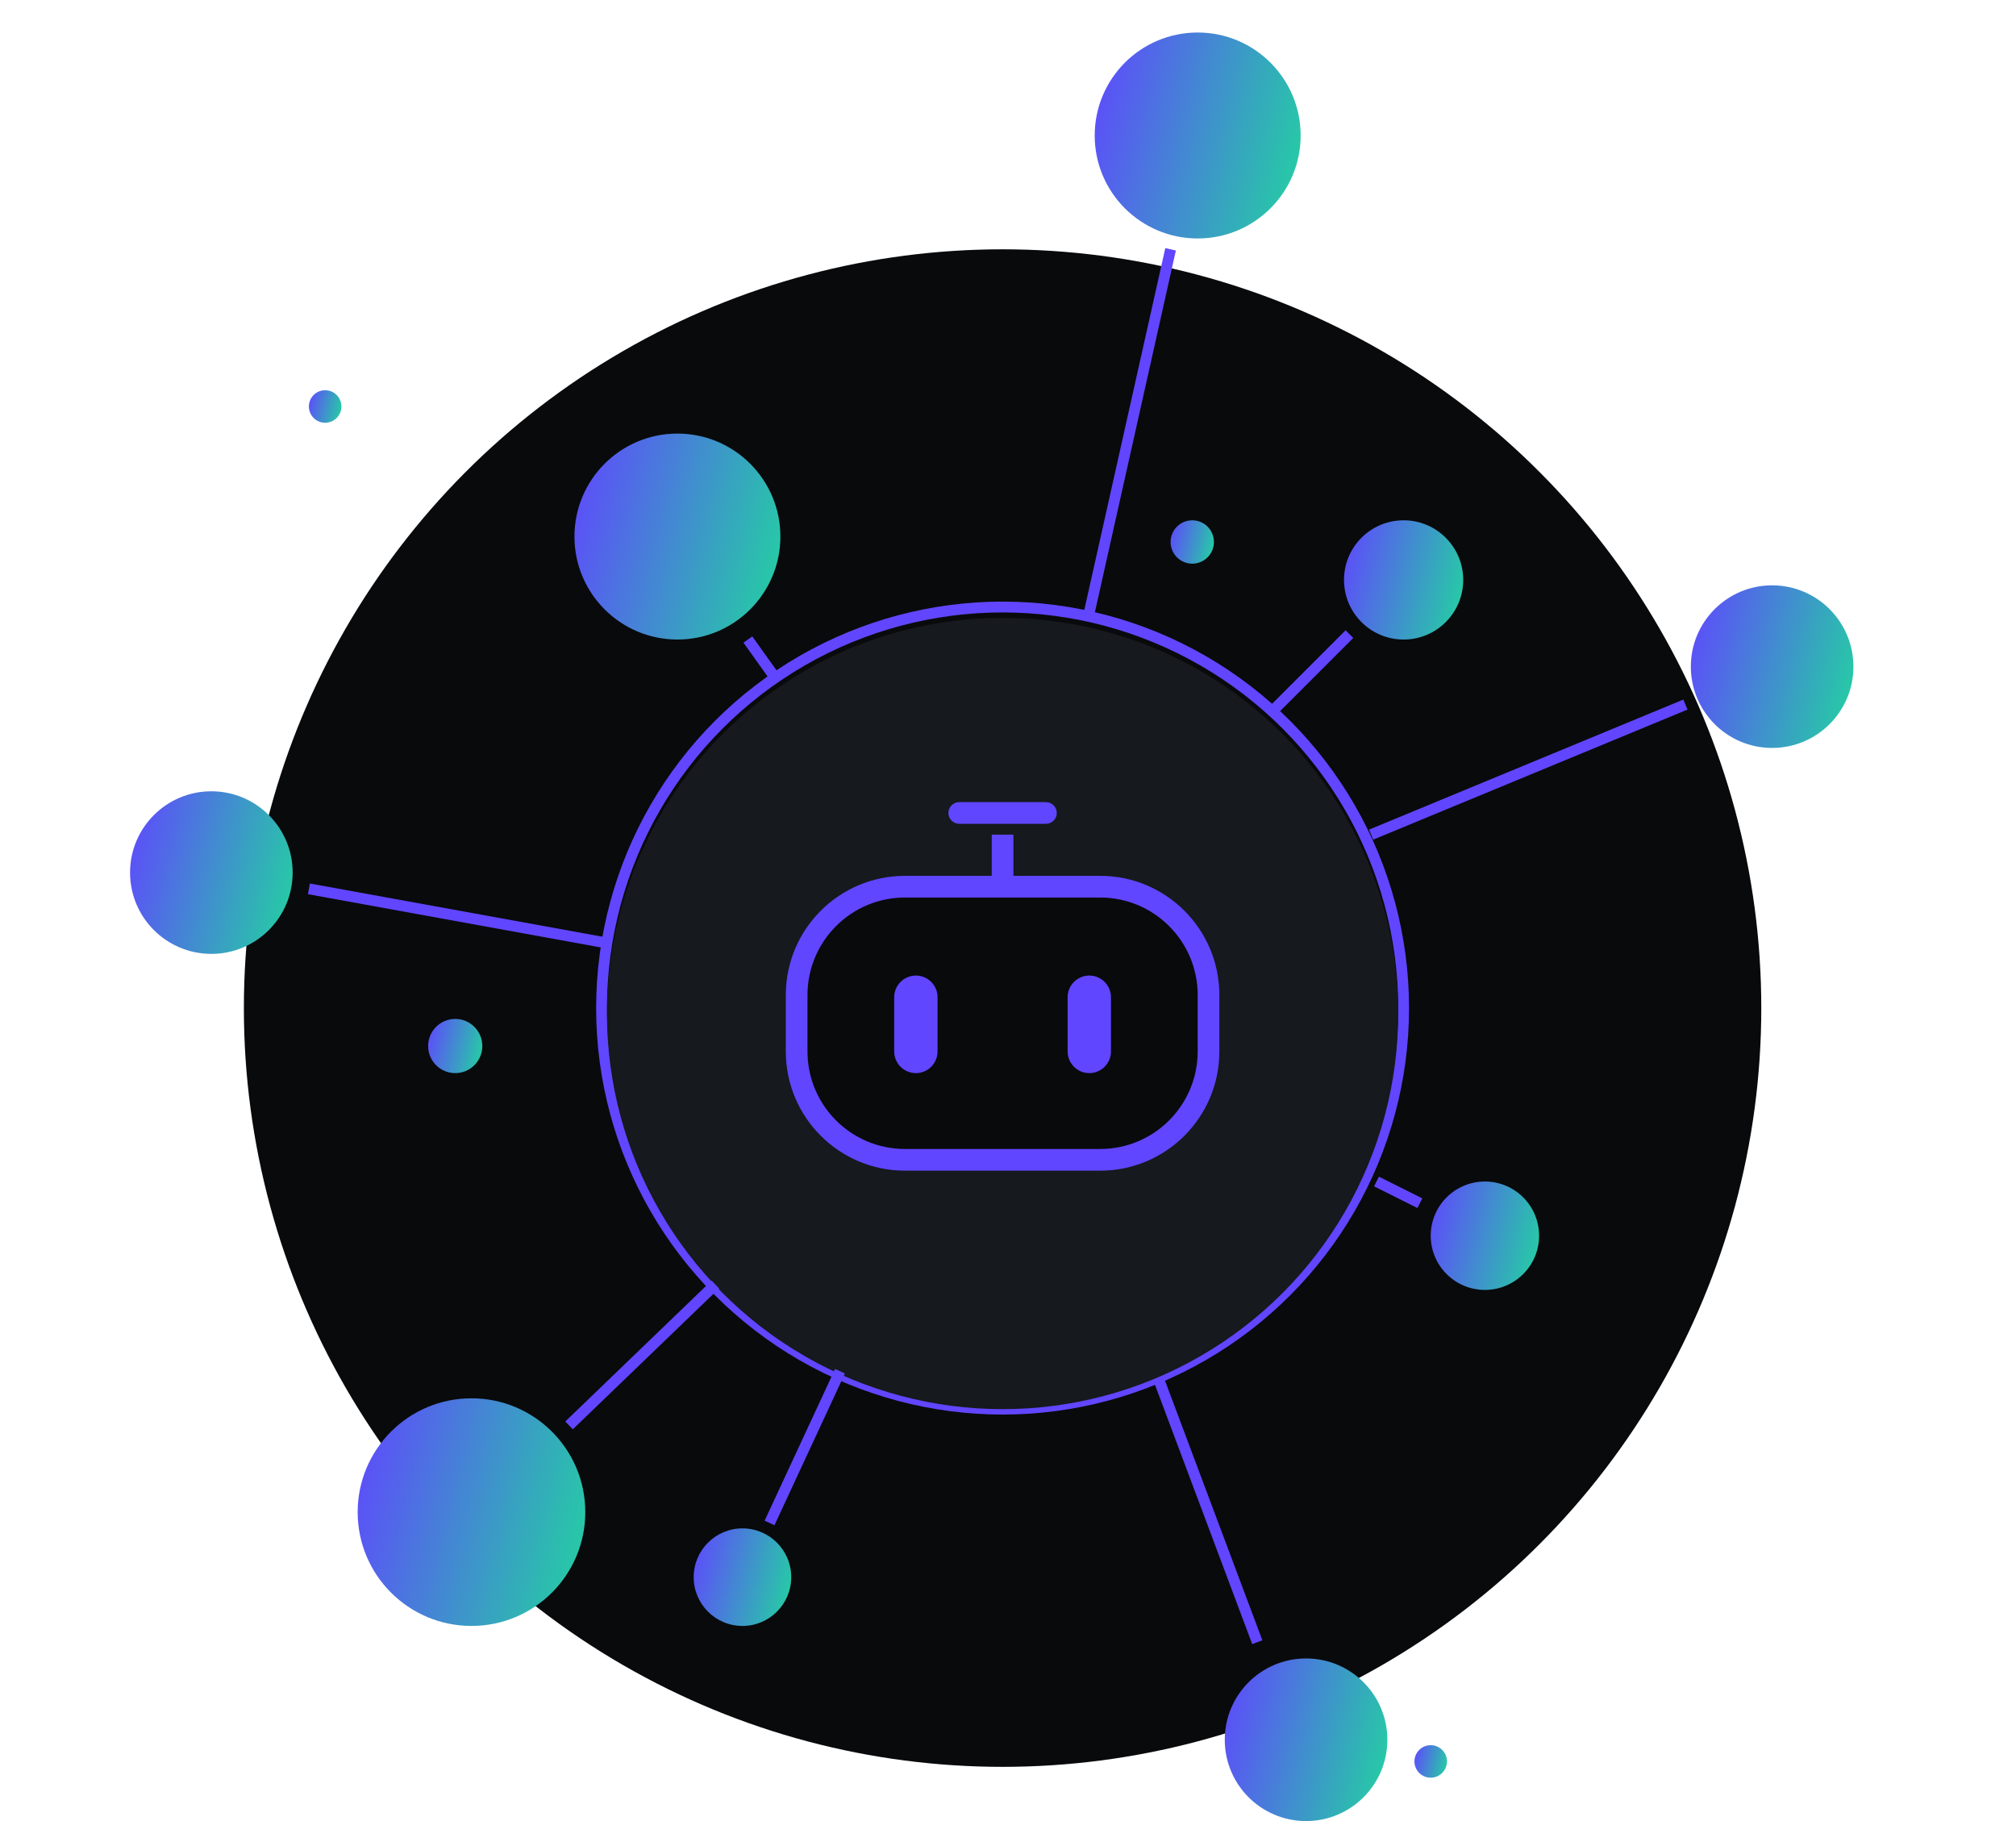 <svg width="186" height="168" viewBox="0 0 186 168" fill="none" xmlns="http://www.w3.org/2000/svg">
    <circle cx="30" cy="37.5" r="1.5" fill="url(#paint0_linear_1829_26763)" />
    <circle cx="132" cy="162.5" r="1.5" fill="url(#paint1_linear_1829_26763)" />
    <circle cx="92.5" cy="93" r="70" fill="#090A0C" />
    <circle cx="92.5" cy="93" r="37" stroke="#6046FF" />
    <circle cx="92.5" cy="93.5" r="36.5" fill="#16191D" />
    <path d="M77.5 126.5L71 140.5" stroke="#6046FF" />
    <path d="M126.5 77L155.5 65" stroke="#6046FF" />
    <circle cx="43.5" cy="139.5" r="10.5" fill="url(#paint2_linear_1829_26763)" />
    <path d="M66 118.5L52.5 131.5" stroke="#6046FF" />
    <circle cx="129.5" cy="53.5" r="5.5" fill="url(#paint3_linear_1829_26763)" />
    <circle cx="137" cy="114" r="5" fill="url(#paint4_linear_1829_26763)" />
    <path d="M127 109L131 111" stroke="#6046FF" />
    <circle cx="62.5" cy="49.5" r="9.5" fill="url(#paint5_linear_1829_26763)" />
    <circle cx="110.5" cy="12.5" r="9.5" fill="url(#paint6_linear_1829_26763)" />
    <circle cx="68.5" cy="145.5" r="4.5" fill="url(#paint7_linear_1829_26763)" />
    <path d="M100.5 56.5L108 23" stroke="#6046FF" />
    <circle cx="42" cy="96.5" r="2.5" fill="url(#paint8_linear_1829_26763)" />
    <circle cx="110" cy="50" r="2" fill="url(#paint9_linear_1829_26763)" />
    <circle cx="19.5" cy="80.5" r="7.5" fill="url(#paint10_linear_1829_26763)" />
    <circle cx="163.5" cy="61.5" r="7.5" fill="url(#paint11_linear_1829_26763)" />
    <path
        d="M73.5 91.8C73.5 86.277 77.977 81.8 83.5 81.8H92.5H101.5C107.023 81.8 111.5 86.277 111.5 91.8V97C111.5 102.523 107.023 107 101.5 107H83.5C77.977 107 73.5 102.523 73.5 97V91.8Z"
        fill="#090A0C" />
    <path
        d="M88.5 74C87.948 74 87.5 74.448 87.5 75C87.5 75.552 87.948 76 88.5 76V74ZM96.5 76C97.052 76 97.5 75.552 97.5 75C97.5 74.448 97.052 74 96.5 74V76ZM110.5 91.8V97H112.5V91.8H110.5ZM101.5 106H83.5V108H101.5V106ZM74.5 97V91.8H72.5V97H74.5ZM83.5 82.8H92.5V80.8H83.5V82.8ZM92.5 82.8H101.5V80.8H92.5V82.8ZM93.5 81.8V77H91.5V81.8H93.5ZM88.5 76H92.5V74H88.5V76ZM92.5 76H96.5V74H92.5V76ZM83.5 106C78.529 106 74.5 101.971 74.5 97H72.5C72.5 103.075 77.425 108 83.5 108V106ZM110.5 97C110.5 101.971 106.471 106 101.5 106V108C107.575 108 112.5 103.075 112.5 97H110.5ZM112.5 91.8C112.5 85.725 107.575 80.8 101.5 80.8V82.8C106.471 82.8 110.5 86.829 110.5 91.8H112.5ZM74.5 91.8C74.5 86.829 78.529 82.8 83.5 82.8V80.8C77.425 80.8 72.5 85.725 72.5 91.8H74.5Z"
        fill="#6046FF" />
    <path d="M107 127.5L116 151.5" stroke="#6046FF" />
    <circle cx="120.5" cy="160.5" r="7.5" fill="url(#paint12_linear_1829_26763)" />
    <path d="M56 87L28.5 82" stroke="#6046FF" />
    <path d="M71.5 62.5L69 59" stroke="#6046FF" />
    <path d="M117.5 65.5L124.5 58.5" stroke="#6046FF" />
    <path d="M84.5 97V92" stroke="#6046FF" stroke-width="4" stroke-linecap="round" />
    <path d="M100.5 97V92" stroke="#6046FF" stroke-width="4" stroke-linecap="round" />
    <defs>
        <linearGradient id="paint0_linear_1829_26763" x1="28.5" y1="36" x2="32.029" y2="36.882"
            gradientUnits="userSpaceOnUse">
            <stop stop-color="#6046FF" />
            <stop offset="1" stop-color="#22D49F" />
        </linearGradient>
        <linearGradient id="paint1_linear_1829_26763" x1="130.5" y1="161" x2="134.029" y2="161.882"
            gradientUnits="userSpaceOnUse">
            <stop stop-color="#6046FF" />
            <stop offset="1" stop-color="#22D49F" />
        </linearGradient>
        <linearGradient id="paint2_linear_1829_26763" x1="33" y1="129" x2="57.706" y2="135.176"
            gradientUnits="userSpaceOnUse">
            <stop stop-color="#6046FF" />
            <stop offset="1" stop-color="#22D49F" />
        </linearGradient>
        <linearGradient id="paint3_linear_1829_26763" x1="124" y1="48" x2="136.941" y2="51.235"
            gradientUnits="userSpaceOnUse">
            <stop stop-color="#6046FF" />
            <stop offset="1" stop-color="#22D49F" />
        </linearGradient>
        <linearGradient id="paint4_linear_1829_26763" x1="132" y1="109" x2="143.765" y2="111.941"
            gradientUnits="userSpaceOnUse">
            <stop stop-color="#6046FF" />
            <stop offset="1" stop-color="#22D49F" />
        </linearGradient>
        <linearGradient id="paint5_linear_1829_26763" x1="53" y1="40" x2="75.353" y2="45.588"
            gradientUnits="userSpaceOnUse">
            <stop stop-color="#6046FF" />
            <stop offset="1" stop-color="#22D49F" />
        </linearGradient>
        <linearGradient id="paint6_linear_1829_26763" x1="101" y1="3" x2="123.353" y2="8.588"
            gradientUnits="userSpaceOnUse">
            <stop stop-color="#6046FF" />
            <stop offset="1" stop-color="#22D49F" />
        </linearGradient>
        <linearGradient id="paint7_linear_1829_26763" x1="64" y1="141" x2="74.588" y2="143.647"
            gradientUnits="userSpaceOnUse">
            <stop stop-color="#6046FF" />
            <stop offset="1" stop-color="#22D49F" />
        </linearGradient>
        <linearGradient id="paint8_linear_1829_26763" x1="39.5" y1="94" x2="45.382" y2="95.471"
            gradientUnits="userSpaceOnUse">
            <stop stop-color="#6046FF" />
            <stop offset="1" stop-color="#22D49F" />
        </linearGradient>
        <linearGradient id="paint9_linear_1829_26763" x1="108" y1="48" x2="112.706" y2="49.176"
            gradientUnits="userSpaceOnUse">
            <stop stop-color="#6046FF" />
            <stop offset="1" stop-color="#22D49F" />
        </linearGradient>
        <linearGradient id="paint10_linear_1829_26763" x1="12" y1="73" x2="29.647" y2="77.412"
            gradientUnits="userSpaceOnUse">
            <stop stop-color="#6046FF" />
            <stop offset="1" stop-color="#22D49F" />
        </linearGradient>
        <linearGradient id="paint11_linear_1829_26763" x1="156" y1="54" x2="173.647" y2="58.412"
            gradientUnits="userSpaceOnUse">
            <stop stop-color="#6046FF" />
            <stop offset="1" stop-color="#22D49F" />
        </linearGradient>
        <linearGradient id="paint12_linear_1829_26763" x1="113" y1="153" x2="130.647" y2="157.412"
            gradientUnits="userSpaceOnUse">
            <stop stop-color="#6046FF" />
            <stop offset="1" stop-color="#22D49F" />
        </linearGradient>
    </defs>
</svg>